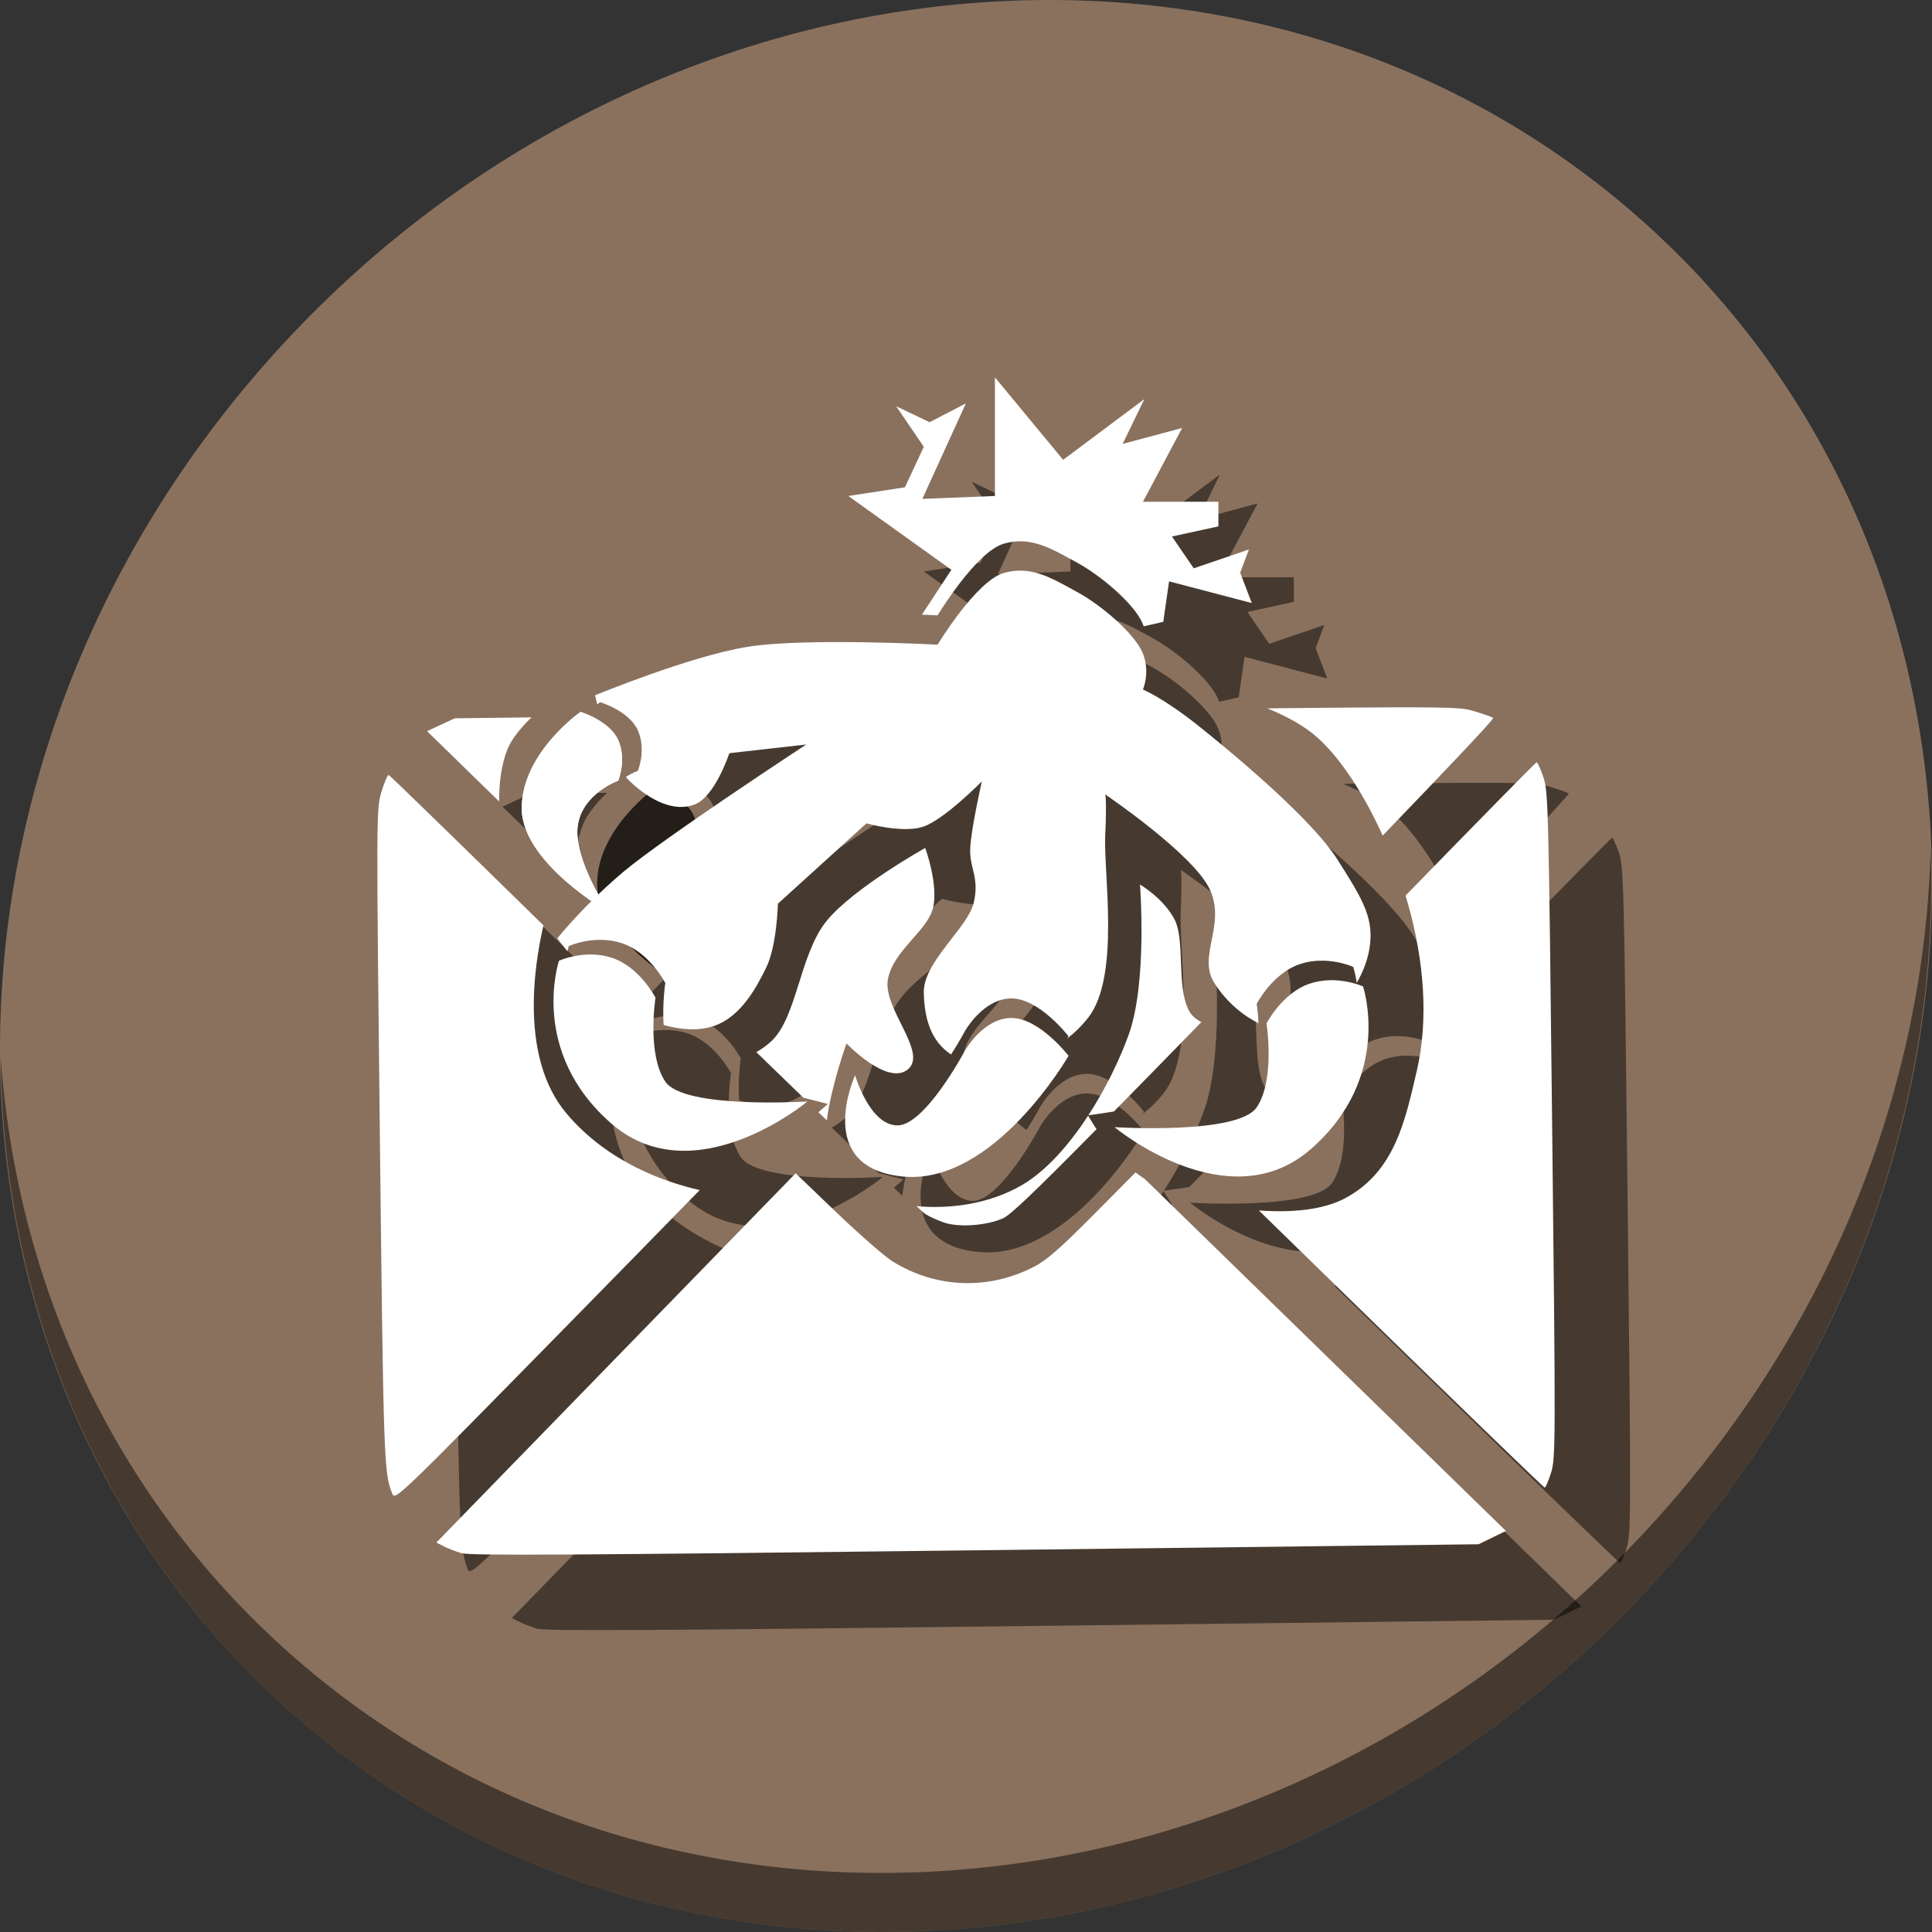 <?xml version="1.0" encoding="UTF-8" standalone="no"?>
<!-- Created with Inkscape (http://www.inkscape.org/) -->

<svg
   xmlns:dc="http://purl.org/dc/elements/1.1/"
   xmlns:cc="http://creativecommons.org/ns#"
   xmlns:rdf="http://www.w3.org/1999/02/22-rdf-syntax-ns#"
   xmlns:svg="http://www.w3.org/2000/svg"
   xmlns="http://www.w3.org/2000/svg"
   xmlns:sodipodi="http://sodipodi.sourceforge.net/DTD/sodipodi-0.dtd"
   xmlns:inkscape="http://www.inkscape.org/namespaces/inkscape"
   id="svg2"
   version="1.1"
   inkscape:version="0.92.2 2405546, 2018-03-11"
   width="512"
   height="512"
   sodipodi:docname="claws-mail-32x32.svg">
  <rect width="100%" height="100%" fill="#333333" stroke="none"/>
  <defs
     id="defs6">
    <mask
       id="Calque.__214">
      <g
         id="g">
        <g
           id="shape28">
          <path
             id="path19"
             d="m 746.9,499.95 q 0,-29.15 -13.15,-52.85 L 527.9,513.45 c 2.75,24.6 13.25,46 31.4,64.15 21.45,21.45 47.35,32.2 77.7,32.2 30.35,0 56.25,-10.75 77.7,-32.2 21.45,-21.45 32.2,-47.3 32.2,-77.65 z m -461.1,0 c 0,30.35 10.7,56.2 32.15,77.65 21.45,21.45 47.35,32.2 77.7,32.2 30.35,0 56.25,-10.75 77.7,-32.2 18.65,-18.65 29.25,-40.65 31.7,-66.1 l -206.1,-64.4 c -8.75,15.8 -13.15,33.4 -13.15,52.85 z"
             inkscape:connector-curvature="0"
             style="fill:#ffffff;fill-opacity:1" />
        </g>
      </g>
    </mask>
    <radialGradient
       id="polygon413_1_"
       cx="7976.346"
       cy="-10508.842"
       r="13293.867"
       gradientTransform="matrix(0.022,0,0,-0.025,721.167,674.674)"
       gradientUnits="userSpaceOnUse">
      <stop
         offset="0"
         style="stop-color:#80FF80"
         id="stop388" />
      <stop
         offset="1"
         style="stop-color:#0f0"
         id="stop390" />
    </radialGradient>
  </defs>
  <sodipodi:namedview
     pagecolor="#ffffff"
     bordercolor="#666666"
     borderopacity="1"
     objecttolerance="10"
     gridtolerance="10"
     guidetolerance="10"
     inkscape:pageopacity="0"
     inkscape:pageshadow="2"
     inkscape:window-width="1214"
     inkscape:window-height="657"
     id="namedview4"
     showgrid="false"
     inkscape:zoom="0.5"
     inkscape:cx="-77.622333"
     inkscape:cy="264.15031"
     inkscape:window-x="15"
     inkscape:window-y="39"
     inkscape:window-maximized="0"
     inkscape:current-layer="svg2" />
  <g
     id="g1005"
     transform="translate(1.8019335e-8,-1.0173828e-5)">
    <path
       style="fill:#8a715e;fill-opacity:1;stroke-width:11.11"
       inkscape:connector-curvature="0"
       d="m 432.913,56.474 c 102.193,88.575 105.827,249.7 8.117,359.899 C 343.32,526.572 181.28,544.101 79.087,455.526 -23.106,366.951 -26.74,205.826 70.97,95.627 168.68,-14.572 330.72,-32.101 432.913,56.474 Z"
       id="path27" />
    <path
       style="opacity:1;fill:#000000;fill-opacity:0.49;stroke-width:11.11"
       inkscape:connector-curvature="0"
       d="M 511.636,224.904 C 510.084,286.215 486.474,349.058 440.669,400.718 342.959,510.917 180.919,528.446 78.726,439.871 30.827,398.356 4.497,340.923 0.194,280.229 0.799,346.585 27.117,410.482 79.079,455.519 181.272,544.094 343.32,526.556 441.022,416.366 c 49.705,-56.058 73.005,-125.291 70.613,-191.462 z"
       id="path51" />
    <g
       style="fill:#000000;fill-opacity:0.49"
       id="g983"
       transform="translate(24.065,41.314)">
      <path
         inkscape:connector-curvature="0"
         id="path967"
         d="m 365.259,166.136 c -7.483,0.017 -18.748,0.117 -33.453,0.275 4.857,1.991 9.697,4.539 13.262,7.738 6.605,5.928 12.644,15.746 17.295,25.968 18.62,-19.311 29.608,-30.969 29.279,-31.184 -0.432,-0.283 -2.814,-1.115 -5.293,-1.848 -2.228,-0.659 -3.74,-0.988 -21.09,-0.948 z m -228.472,2.66 -20.336,0.253 -3.67,1.702 -3.672,1.7 19.094,18.625 c -0.029,-5.007 0.658,-10.091 2.258,-13.931 1.188,-2.852 3.684,-5.794 6.326,-8.349 z m 266.363,11.902 c -0.2,0.002 -15.06,15.133 -34.738,35.335 0.242,0.79 0.48,1.579 0.697,2.348 4.275,15.149 5.412,30.642 2.299,44.056 -3.113,13.414 -5.864,26.59 -18.738,33.661 -5.957,3.272 -14.513,4.012 -23.137,3.365 l 26.838,26.168 v 0.002 c 26.677,26.014 48.695,47.295 48.93,47.292 0.234,-0.003 0.992,-1.793 1.686,-3.98 1.208,-3.813 1.22,-7.597 0.281,-92.166 -0.939,-84.568 -1.035,-88.353 -2.328,-92.138 -0.741,-2.171 -1.547,-3.946 -1.789,-3.943 z m -304.212,3.359 c -0.32,0.004 -1.194,2.06 -1.941,4.572 -1.338,4.494 -1.343,5.937 -0.391,91.478 0.956,85.717 1.067,88.915 3.264,94.356 0.786,1.947 0.806,1.928 48.494,-46.673 12.868,-13.114 24.426,-24.929 33.004,-33.723 -8.77,-1.978 -24.298,-7.177 -35.35,-20.351 -12.315,-14.68 -8.572,-38.964 -6.062,-49.798 -21.647,-21.197 -40.816,-39.864 -41.017,-39.862 z m 142.185,19.346 c 0,0 -19.085,10.653 -26.162,19.385 -7.077,8.732 -7.771,25.273 -14.496,31.719 -1.208,1.158 -2.612,2.151 -4.098,3.008 4.549,4.416 8.407,8.144 12.463,12.068 l 6.484,1.667 -2.492,2.194 c 0.717,0.693 1.525,1.476 2.221,2.148 1.156,-9.078 5.221,-20.38 5.221,-20.38 0,0 10.87,11.35 16.264,6.873 5.394,-4.477 -6.629,-16.066 -5.303,-23.789 1.326,-7.723 10.667,-12.942 12.02,-19.21 1.352,-6.268 -2.121,-15.683 -2.121,-15.683 z m 56.922,9.692 c 0,0 2.021,25.912 -3.004,39.827 -2.387,6.609 -6.105,14.285 -10.666,21.307 0.176,-0.021 2.83,-0.344 6.777,-0.993 5.934,-6.034 14.535,-14.84 23.16,-23.674 -1.402,-0.746 -2.621,-1.705 -3.361,-3.16 -3.266,-6.42 -0.916,-18.403 -3.713,-23.966 -2.796,-5.563 -9.193,-9.34 -9.193,-9.34 z m -13.738,61.239 c -5.029,7.72 -11.079,14.636 -17.551,18.415 -8.872,5.18 -19.389,6.357 -27.939,5.582 1.276,1.183 2.173,1.995 2.353,2.105 1.272,0.776 3.618,1.819 5.211,2.319 3.961,1.244 11.096,0.692 15.326,-1.184 1.881,-0.834 7.001,-5.578 24.83,-23.645 -1.357,-2.026 -2.148,-3.439 -2.23,-3.592 z m 12.568,15.053 -11.148,11.233 c -8.864,8.929 -12.448,12.057 -15.768,13.77 -12.106,6.244 -25.937,5.729 -37.451,-1.394 -2.071,-1.281 -8.706,-7.063 -14.744,-12.851 l -10.978,-10.524 -47.603,48.927 -47.605,48.927 1.934,0.989 c 1.063,0.544 3.181,1.369 4.707,1.832 2.206,0.67 30.076,0.514 136.162,-0.761 l 133.386,-1.602 3.629,-1.762 3.629,-1.764 -48.912,-47.672 -46.764,-45.575 c -0.855,-0.558 -1.68,-1.149 -2.473,-1.774 z"
         style="fill:#000000;fill-opacity:0.49;stroke-width:0.69" />
      <path
         inkscape:connector-curvature="0"
         id="path969"
         d="M 259.599,78.686 V 110.127 l -19.231,0.767 11.538,-25.306 -9.614,4.985 -8.847,-4.218 7.307,10.736 -5,10.736 -14.999,2.301 27.308,19.554 -7.806,11.892 c 1.981,0.087 4.151,0.186 4.151,0.186 0,0 10.162,-16.814 17.5,-18.979 7.338,-2.165 13.04,1.521 19.423,4.985 6.382,3.463 15.015,10.828 17.307,15.911 0.149,0.33 0.279,0.659 0.392,0.986 l 5.185,-1.178 1.538,-10.734 21.923,5.751 -3.077,-8.052 2.308,-6.135 -14.616,4.985 -5.769,-8.436 12.307,-2.683 v -6.518 H 298.829 l 10.385,-19.555 -15.769,4.218 5.769,-11.886 -21.538,16.104 z"
         style="fill:#000000;fill-opacity:0.49;stroke:none;stroke-width:0.695" />
      <path
         id="path971"
         d="m 265.877,129.91 c -1.276,0.035 -2.595,0.235 -3.971,0.641 -7.338,2.165 -17.5,18.979 -17.5,18.979 0,0 -35.118,-1.884 -50.383,0.574 -15.265,2.458 -40.385,12.845 -40.385,12.845 0,0 0.217,0.97 0.57,2.383 0.475,-0.365 0.763,-0.569 0.763,-0.569 2e-5,0 7.689,2.293 10,7.477 2.311,5.183 0,10.736 0,10.736 0,0 -1.393,0.496 -3.18,1.584 0.352,0.452 0.712,0.859 1.079,1.203 5.391,5.047 11.654,8.203 17.116,6.135 5.461,-2.069 9.23,-13.611 9.23,-13.611 l 20.385,-2.301 c 0,0 -37.757,24.747 -48.461,33.74 -0.776,0.652 -1.525,1.301 -2.259,1.946 l -2.448,2.208 c -7.942,7.325 -12.792,13.485 -12.792,13.485 0,0 1.067,1.425 2.656,3.417 0.212,-0.862 0.376,-1.374 0.376,-1.374 0,0 6.974,-3.191 14.21,-0.716 7.235,2.475 11.369,10.504 11.369,10.504 0,0 -0.822,5.293 -0.451,11.123 4.641,1.296 9.309,1.637 13.377,0.242 6.982,-2.395 11.069,-9.846 13.845,-15.528 2.776,-5.682 3.077,-16.87 3.077,-16.87 l 23.461,-21.279 c 0,0 9.27,2.636 14.807,0.958 5.537,-1.678 15.769,-12.077 15.769,-12.077 0,0 -2.791,12.259 -3.076,17.637 -0.285,5.378 2.478,7.58 0.961,14.378 -1.517,6.797 -13.46,15.804 -13.269,23.964 0.157,6.706 1.755,12.759 7.223,16.396 2.207,-3.44 3.666,-6.183 3.666,-6.183 0,0 4.789,-8.581 12.237,-8.676 7.448,-0.095 15.23,10.031 15.23,10.031 0,0 -0.269,0.438 -0.376,0.616 2.084,-1.619 4.01,-3.505 5.673,-5.666 8.41,-10.93 3.97,-38.254 4.423,-48.118 0.452,-9.864 0,-10.928 0,-10.928 0,0 23.276,15.751 27.692,25.114 4.416,9.363 -3.246,17.577 1.154,24.73 2.614,4.25 6.897,8.397 11.783,10.78 -0.151,-3.019 -0.484,-5.126 -0.484,-5.126 0,0 4.134,-8.03 11.369,-10.504 7.235,-2.475 14.211,0.716 14.211,0.716 0,0 0.523,1.572 0.942,4.212 1.492,-2.603 2.591,-5.338 3.14,-7.937 1.85,-8.767 -1.36,-13.813 -8.269,-24.73 -6.909,-10.918 -28.151,-28.536 -37.115,-35.657 -8.964,-7.121 -14.423,-9.393 -14.423,-9.393 0,0 2.1,-4.886 -0.193,-9.969 -2.293,-5.083 -10.925,-12.448 -17.307,-15.911 -5.186,-2.814 -9.922,-5.776 -15.452,-5.626 z"
         style="fill:#000000;fill-opacity:0.49;stroke:none;stroke-width:0.695"
         inkscape:connector-curvature="0" />
      <path
         sodipodi:nodetypes="czczczc"
         inkscape:connector-curvature="0"
         id="path973"
         d="m 149.773,167.355 c 0,0 -15.389,10.728 -15.577,25.305 -0.187,14.577 23.077,27.798 23.077,27.798 0,0 -9.247,-13.832 -8.269,-22.621 0.978,-8.789 10.769,-12.269 10.769,-12.269 0,0 2.311,-5.552 0,-10.736 -2.311,-5.183 -10,-7.477 -10,-7.477 z"
         style="fill:#000000;fill-opacity:0.49;stroke:none;stroke-width:0.695" />
      <path
         sodipodi:nodetypes="czczczc"
         inkscape:connector-curvature="0"
         id="path975"
         d="m 144.072,233.294 c 0,0 -8.088,24.037 13.893,43.156 21.981,19.12 51.966,-5.866 51.966,-5.866 0,0 -32.747,2.086 -37.686,-5.26 -4.94,-7.345 -2.594,-22.243 -2.594,-22.243 0,0 -4.134,-8.03 -11.369,-10.504 -7.235,-2.475 -14.21,0.717 -14.21,0.717 z"
         style="fill:#000000;fill-opacity:0.49;stroke:none;stroke-width:0.695" />
      <path
         sodipodi:nodetypes="czczczc"
         inkscape:connector-curvature="0"
         id="path977"
         d="m 222.542,263.644 c 0,0 3.795,13.144 11.15,13.285 7.355,0.141 17.949,-19.791 17.949,-19.791 0,0 4.79,-8.581 12.238,-8.676 7.448,-0.095 15.23,10.031 15.23,10.031 0,0 -19.709,34.242 -43.786,31.992 -24.077,-2.251 -12.782,-26.84 -12.782,-26.84 z"
         style="fill:#000000;fill-opacity:0.49;stroke:none;stroke-width:0.695" />
      <path
         sodipodi:nodetypes="czczczc"
         inkscape:connector-curvature="0"
         id="path979"
         d="m 357.153,240.105 c 0,0 8.088,24.037 -13.893,43.156 -21.981,19.12 -51.966,-5.866 -51.966,-5.866 0,0 32.747,2.086 37.686,-5.26 4.94,-7.345 2.594,-22.243 2.594,-22.243 0,0 4.134,-8.03 11.369,-10.504 7.235,-2.475 14.21,0.717 14.21,0.717 z"
         style="fill:#000000;fill-opacity:0.49;stroke:none;stroke-width:0.695" />
      <path
         style="fill:#000000;fill-opacity:0.49;stroke:none;stroke-width:0.695"
         d="m 149.773,167.355 c 0,0 -15.389,10.728 -15.577,25.305 -0.187,14.577 23.077,27.798 23.077,27.798 0,0 -9.247,-13.832 -8.269,-22.621 0.978,-8.789 10.769,-12.269 10.769,-12.269 0,0 2.311,-5.552 0,-10.736 -2.311,-5.183 -10,-7.477 -10,-7.477 z"
         id="path981"
         inkscape:connector-curvature="0"
         sodipodi:nodetypes="czczczc" />
    </g>
    <g
       transform="translate(4.065,21.314)"
       id="g947">
      <path
         style="fill:#ffffff;stroke-width:0.69"
         d="m 365.259,166.136 c -7.483,0.017 -18.748,0.117 -33.453,0.275 4.857,1.991 9.697,4.539 13.262,7.738 6.605,5.928 12.644,15.746 17.295,25.968 18.62,-19.311 29.608,-30.969 29.279,-31.184 -0.432,-0.283 -2.814,-1.115 -5.293,-1.848 -2.228,-0.659 -3.74,-0.988 -21.09,-0.948 z m -228.472,2.66 -20.336,0.253 -3.67,1.702 -3.672,1.7 19.094,18.625 c -0.029,-5.007 0.658,-10.091 2.258,-13.931 1.188,-2.852 3.684,-5.794 6.326,-8.349 z m 266.363,11.902 c -0.2,0.002 -15.06,15.133 -34.738,35.335 0.242,0.79 0.48,1.579 0.697,2.348 4.275,15.149 5.412,30.642 2.299,44.056 -3.113,13.414 -5.864,26.59 -18.738,33.661 -5.957,3.272 -14.513,4.012 -23.137,3.365 l 26.838,26.168 v 0.002 c 26.677,26.014 48.695,47.295 48.93,47.292 0.234,-0.003 0.992,-1.793 1.686,-3.98 1.208,-3.813 1.22,-7.597 0.281,-92.166 -0.939,-84.568 -1.035,-88.353 -2.328,-92.138 -0.741,-2.171 -1.547,-3.946 -1.789,-3.943 z m -304.212,3.359 c -0.32,0.004 -1.194,2.06 -1.941,4.572 -1.338,4.494 -1.343,5.937 -0.391,91.478 0.956,85.717 1.067,88.915 3.264,94.356 0.786,1.947 0.806,1.928 48.494,-46.673 12.868,-13.114 24.426,-24.929 33.004,-33.723 -8.77,-1.978 -24.298,-7.177 -35.35,-20.351 -12.315,-14.68 -8.572,-38.964 -6.062,-49.798 -21.647,-21.197 -40.816,-39.864 -41.017,-39.862 z m 142.185,19.346 c 0,0 -19.085,10.653 -26.162,19.385 -7.077,8.732 -7.771,25.273 -14.496,31.719 -1.208,1.158 -2.612,2.151 -4.098,3.008 4.549,4.416 8.407,8.144 12.463,12.068 l 6.484,1.667 -2.492,2.194 c 0.717,0.693 1.525,1.476 2.221,2.148 1.156,-9.078 5.221,-20.38 5.221,-20.38 0,0 10.87,11.35 16.264,6.873 5.394,-4.477 -6.629,-16.066 -5.303,-23.789 1.326,-7.723 10.667,-12.942 12.02,-19.21 1.352,-6.268 -2.121,-15.683 -2.121,-15.683 z m 56.922,9.692 c 0,0 2.021,25.912 -3.004,39.827 -2.387,6.609 -6.105,14.285 -10.666,21.307 0.176,-0.021 2.83,-0.344 6.777,-0.993 5.934,-6.034 14.535,-14.84 23.16,-23.674 -1.402,-0.746 -2.621,-1.705 -3.361,-3.16 -3.266,-6.42 -0.916,-18.403 -3.713,-23.966 -2.796,-5.563 -9.193,-9.34 -9.193,-9.34 z m -13.738,61.239 c -5.029,7.72 -11.079,14.636 -17.551,18.415 -8.872,5.18 -19.389,6.357 -27.939,5.582 1.276,1.183 2.173,1.995 2.353,2.105 1.272,0.776 3.618,1.819 5.211,2.319 3.961,1.244 11.096,0.692 15.326,-1.184 1.881,-0.834 7.001,-5.578 24.83,-23.645 -1.357,-2.026 -2.148,-3.439 -2.23,-3.592 z m 12.568,15.053 -11.148,11.233 c -8.864,8.929 -12.448,12.057 -15.768,13.77 -12.106,6.244 -25.937,5.729 -37.451,-1.394 -2.071,-1.281 -8.706,-7.063 -14.744,-12.851 l -10.978,-10.524 -47.603,48.927 -47.605,48.927 1.934,0.989 c 1.063,0.544 3.181,1.369 4.707,1.832 2.206,0.67 30.076,0.514 136.162,-0.761 l 133.386,-1.602 3.629,-1.762 3.629,-1.764 -48.912,-47.672 -46.764,-45.575 c -0.855,-0.558 -1.68,-1.149 -2.473,-1.774 z"
         id="path844"
         inkscape:connector-curvature="0" />
      <path
         style="fill:#ffffff;stroke:none;stroke-width:0.695"
         d="M 259.599,78.686 V 110.127 l -19.231,0.767 11.538,-25.306 -9.614,4.985 -8.847,-4.218 7.307,10.736 -5,10.736 -14.999,2.301 27.308,19.554 -7.806,11.892 c 1.981,0.087 4.151,0.186 4.151,0.186 0,0 10.162,-16.814 17.5,-18.979 7.338,-2.165 13.04,1.521 19.423,4.985 6.382,3.463 15.015,10.828 17.307,15.911 0.149,0.33 0.279,0.659 0.392,0.986 l 5.185,-1.178 1.538,-10.734 21.923,5.751 -3.077,-8.052 2.308,-6.135 -14.616,4.985 -5.769,-8.436 12.307,-2.683 v -6.518 H 298.829 l 10.385,-19.555 -15.769,4.218 5.769,-11.886 -21.538,16.104 z"
         id="path3083"
         inkscape:connector-curvature="0" />
      <path
         inkscape:connector-curvature="0"
         style="fill:#ffffff;fill-opacity:1;stroke:none;stroke-width:0.695"
         d="m 265.877,129.91 c -1.276,0.035 -2.595,0.235 -3.971,0.641 -7.338,2.165 -17.5,18.979 -17.5,18.979 0,0 -35.118,-1.884 -50.383,0.574 -15.265,2.458 -40.385,12.845 -40.385,12.845 0,0 0.217,0.97 0.57,2.383 0.475,-0.365 0.763,-0.569 0.763,-0.569 2e-5,0 7.689,2.293 10,7.477 2.311,5.183 0,10.736 0,10.736 0,0 -1.393,0.496 -3.18,1.584 0.352,0.452 0.712,0.859 1.079,1.203 5.391,5.047 11.654,8.203 17.116,6.135 5.461,-2.069 9.23,-13.611 9.23,-13.611 l 20.385,-2.301 c 0,0 -37.757,24.747 -48.461,33.74 -0.776,0.652 -1.525,1.301 -2.259,1.946 l -2.448,2.208 c -7.942,7.325 -12.792,13.485 -12.792,13.485 0,0 1.067,1.425 2.656,3.417 0.212,-0.862 0.376,-1.374 0.376,-1.374 0,0 6.974,-3.191 14.21,-0.716 7.235,2.475 11.369,10.504 11.369,10.504 0,0 -0.822,5.293 -0.451,11.123 4.641,1.296 9.309,1.637 13.377,0.242 6.982,-2.395 11.069,-9.846 13.845,-15.528 2.776,-5.682 3.077,-16.87 3.077,-16.87 l 23.461,-21.279 c 0,0 9.27,2.636 14.807,0.958 5.537,-1.678 15.769,-12.077 15.769,-12.077 0,0 -2.791,12.259 -3.076,17.637 -0.285,5.378 2.478,7.58 0.961,14.378 -1.517,6.797 -13.46,15.804 -13.269,23.964 0.157,6.706 1.755,12.759 7.223,16.396 2.207,-3.44 3.666,-6.183 3.666,-6.183 0,0 4.789,-8.581 12.237,-8.676 7.448,-0.095 15.23,10.031 15.23,10.031 0,0 -0.269,0.438 -0.376,0.616 2.084,-1.619 4.01,-3.505 5.673,-5.666 8.41,-10.93 3.97,-38.254 4.423,-48.118 0.452,-9.864 0,-10.928 0,-10.928 0,0 23.276,15.751 27.692,25.114 4.416,9.363 -3.246,17.577 1.154,24.73 2.614,4.25 6.897,8.397 11.783,10.78 -0.151,-3.019 -0.484,-5.126 -0.484,-5.126 0,0 4.134,-8.03 11.369,-10.504 7.235,-2.475 14.211,0.716 14.211,0.716 0,0 0.523,1.572 0.942,4.212 1.492,-2.603 2.591,-5.338 3.14,-7.937 1.85,-8.767 -1.36,-13.813 -8.269,-24.73 -6.909,-10.918 -28.151,-28.536 -37.115,-35.657 -8.964,-7.121 -14.423,-9.393 -14.423,-9.393 0,0 2.1,-4.886 -0.193,-9.969 -2.293,-5.083 -10.925,-12.448 -17.307,-15.911 -5.186,-2.814 -9.922,-5.776 -15.452,-5.626 z"
         id="path3853" />
      <path
         style="fill:#ffffff;fill-opacity:1;stroke:none;stroke-width:0.695"
         d="m 149.773,167.355 c 0,0 -15.389,10.728 -15.577,25.305 -0.187,14.577 23.077,27.798 23.077,27.798 0,0 -9.247,-13.832 -8.269,-22.621 0.978,-8.789 10.769,-12.269 10.769,-12.269 0,0 2.311,-5.552 0,-10.736 -2.311,-5.183 -10,-7.477 -10,-7.477 z"
         id="path3855"
         inkscape:connector-curvature="0"
         sodipodi:nodetypes="czczczc" />
      <path
         style="fill:#ffffff;fill-opacity:1;stroke:none;stroke-width:0.695"
         d="m 144.072,233.294 c 0,0 -8.088,24.037 13.893,43.156 21.981,19.12 51.966,-5.866 51.966,-5.866 0,0 -32.747,2.086 -37.686,-5.26 -4.94,-7.345 -2.594,-22.243 -2.594,-22.243 0,0 -4.134,-8.03 -11.369,-10.504 -7.235,-2.475 -14.21,0.717 -14.21,0.717 z"
         id="path3855-3"
         inkscape:connector-curvature="0"
         sodipodi:nodetypes="czczczc" />
      <path
         style="fill:#ffffff;fill-opacity:1;stroke:none;stroke-width:0.695"
         d="m 222.542,263.644 c 0,0 3.795,13.144 11.15,13.285 7.355,0.141 17.949,-19.791 17.949,-19.791 0,0 4.79,-8.581 12.238,-8.676 7.448,-0.095 15.23,10.031 15.23,10.031 0,0 -19.709,34.242 -43.786,31.992 -24.077,-2.251 -12.782,-26.84 -12.782,-26.84 z"
         id="path3875"
         inkscape:connector-curvature="0"
         sodipodi:nodetypes="czczczc" />
      <path
         style="fill:#ffffff;fill-opacity:1;stroke:none;stroke-width:0.695"
         d="m 357.153,240.105 c 0,0 8.088,24.037 -13.893,43.156 -21.981,19.12 -51.966,-5.866 -51.966,-5.866 0,0 32.747,2.086 37.686,-5.26 4.94,-7.345 2.594,-22.243 2.594,-22.243 0,0 4.134,-8.03 11.369,-10.504 7.235,-2.475 14.21,0.717 14.21,0.717 z"
         id="path3855-3-6"
         inkscape:connector-curvature="0"
         sodipodi:nodetypes="czczczc" />
      <path
         sodipodi:nodetypes="czczczc"
         inkscape:connector-curvature="0"
         id="path929"
         d="m 149.773,167.355 c 0,0 -15.389,10.728 -15.577,25.305 -0.187,14.577 23.077,27.798 23.077,27.798 0,0 -9.247,-13.832 -8.269,-22.621 0.978,-8.789 10.769,-12.269 10.769,-12.269 0,0 2.311,-5.552 0,-10.736 -2.311,-5.183 -10,-7.477 -10,-7.477 z"
         style="fill:#ffffff;fill-opacity:1;stroke:none;stroke-width:0.695" />
    </g>
  </g>
</svg>
